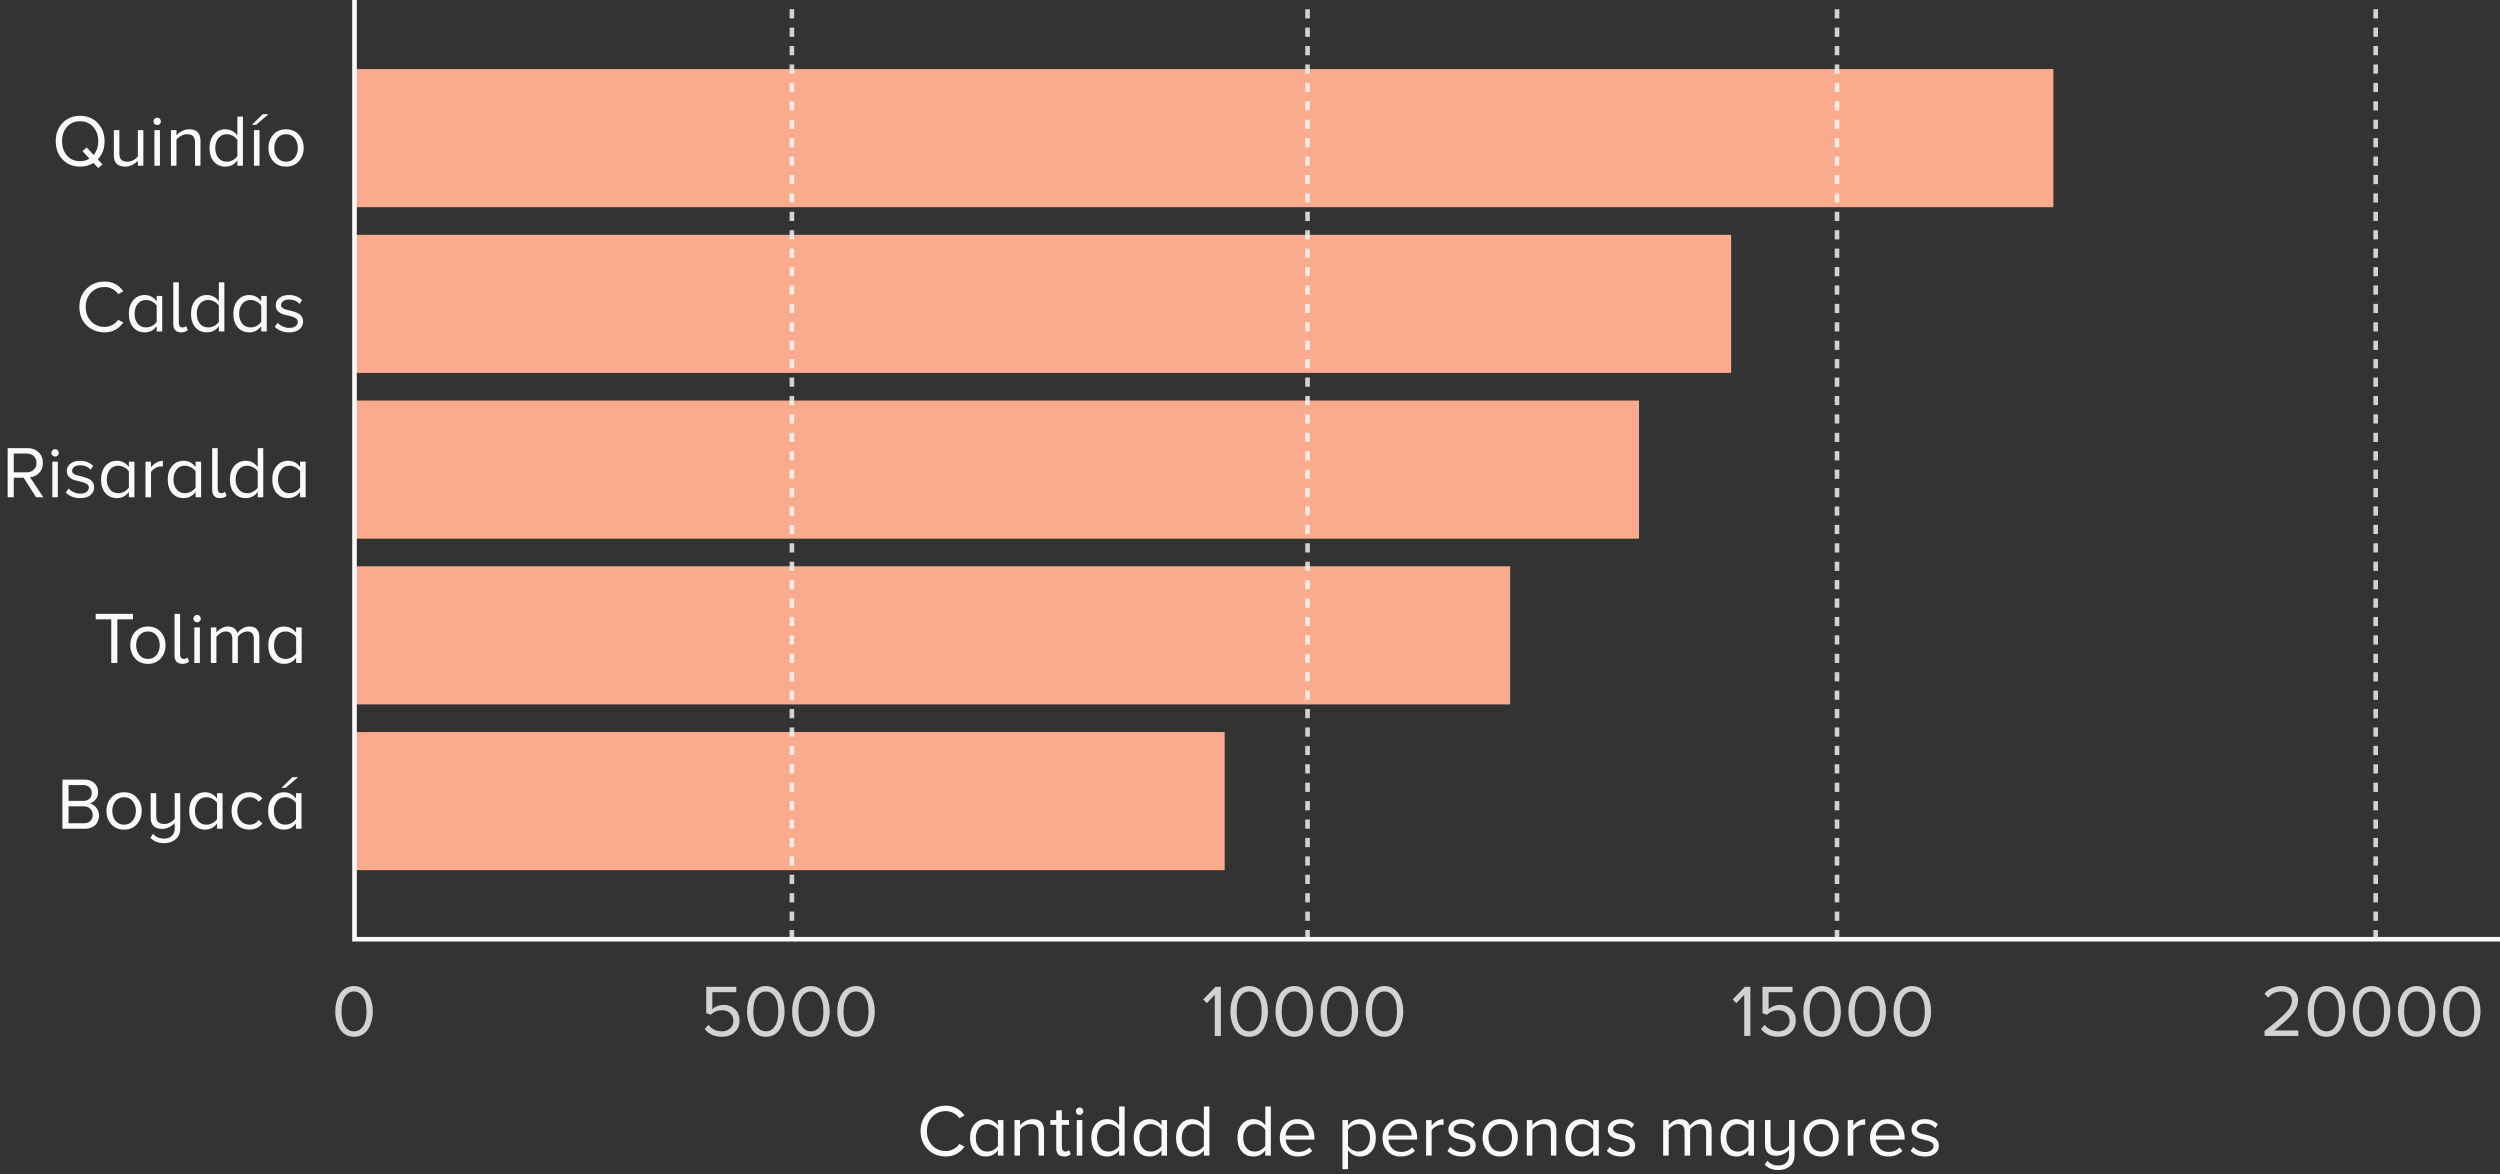 <svg width="543" height="255" viewBox="0 0 543 255" fill="none" xmlns="http://www.w3.org/2000/svg">
<rect x="0" y="0" width="543" height="255" fill="#333333" stroke="none"/>
<path d="M205.437 251.192C203.879 251.192 202.573 250.68 201.517 249.656C200.471 248.621 199.949 247.293 199.949 245.672C199.949 244.051 200.471 242.728 201.517 241.704C202.573 240.669 203.879 240.152 205.437 240.152C207.154 240.152 208.503 240.856 209.485 242.264L208.381 242.888C208.071 242.419 207.65 242.045 207.117 241.768C206.594 241.48 206.034 241.336 205.437 241.336C204.253 241.336 203.271 241.741 202.493 242.552C201.714 243.363 201.325 244.403 201.325 245.672C201.325 246.931 201.714 247.971 202.493 248.792C203.282 249.603 204.263 250.008 205.437 250.008C206.034 250.008 206.594 249.864 207.117 249.576C207.65 249.288 208.071 248.915 208.381 248.456L209.501 249.064C208.466 250.483 207.111 251.192 205.437 251.192ZM217.945 251H216.745V249.848C216.084 250.744 215.215 251.192 214.137 251.192C213.113 251.192 212.281 250.829 211.641 250.104C211.012 249.368 210.697 248.381 210.697 247.144C210.697 245.917 211.017 244.936 211.657 244.2C212.297 243.453 213.124 243.08 214.137 243.08C215.204 243.08 216.073 243.533 216.745 244.44V243.272H217.945V251ZM214.441 250.12C214.9 250.12 215.343 250.003 215.769 249.768C216.207 249.523 216.532 249.229 216.745 248.888V245.4C216.532 245.048 216.207 244.755 215.769 244.52C215.343 244.275 214.9 244.152 214.441 244.152C213.673 244.152 213.065 244.435 212.617 245C212.169 245.555 211.945 246.269 211.945 247.144C211.945 248.019 212.169 248.733 212.617 249.288C213.065 249.843 213.673 250.12 214.441 250.12ZM226.764 251H225.58V245.944C225.58 245.293 225.431 244.835 225.132 244.568C224.834 244.291 224.402 244.152 223.836 244.152C223.388 244.152 222.956 244.269 222.54 244.504C222.124 244.739 221.794 245.021 221.548 245.352V251H220.348V243.272H221.548V244.392C221.847 244.029 222.247 243.72 222.748 243.464C223.25 243.208 223.772 243.08 224.316 243.08C225.948 243.08 226.764 243.912 226.764 245.576V251ZM231.145 251.192C229.993 251.192 229.417 250.589 229.417 249.384V244.328H228.137V243.272H229.417V241.16H230.633V243.272H232.201V244.328H230.633V249.128C230.633 249.427 230.697 249.667 230.825 249.848C230.963 250.029 231.155 250.12 231.401 250.12C231.742 250.12 232.014 250.008 232.217 249.784L232.569 250.696C232.217 251.027 231.742 251.192 231.145 251.192ZM235.048 241.944C234.898 242.093 234.712 242.168 234.488 242.168C234.264 242.168 234.072 242.093 233.912 241.944C233.752 241.784 233.672 241.592 233.672 241.368C233.672 241.144 233.752 240.952 233.912 240.792C234.072 240.632 234.264 240.552 234.488 240.552C234.712 240.552 234.898 240.632 235.048 240.792C235.208 240.952 235.288 241.144 235.288 241.368C235.288 241.592 235.208 241.784 235.048 241.944ZM235.08 251H233.88V243.272H235.08V251ZM244.273 251H243.073V249.848C242.412 250.744 241.543 251.192 240.465 251.192C239.441 251.192 238.609 250.829 237.969 250.104C237.34 249.368 237.025 248.381 237.025 247.144C237.025 245.917 237.345 244.936 237.985 244.2C238.625 243.453 239.452 243.08 240.465 243.08C241.532 243.08 242.401 243.533 243.073 244.44V240.328H244.273V251ZM240.769 250.12C241.228 250.12 241.671 250.003 242.097 249.768C242.535 249.523 242.86 249.229 243.073 248.888V245.4C242.86 245.048 242.535 244.755 242.097 244.52C241.671 244.275 241.228 244.152 240.769 244.152C240.001 244.152 239.393 244.435 238.945 245C238.497 245.555 238.273 246.269 238.273 247.144C238.273 248.019 238.497 248.733 238.945 249.288C239.393 249.843 240.001 250.12 240.769 250.12ZM253.477 251H252.277V249.848C251.615 250.744 250.746 251.192 249.669 251.192C248.645 251.192 247.813 250.829 247.173 250.104C246.543 249.368 246.229 248.381 246.229 247.144C246.229 245.917 246.549 244.936 247.189 244.2C247.829 243.453 248.655 243.08 249.669 243.08C250.735 243.08 251.605 243.533 252.277 244.44V243.272H253.477V251ZM249.973 250.12C250.431 250.12 250.874 250.003 251.301 249.768C251.738 249.523 252.063 249.229 252.277 248.888V245.4C252.063 245.048 251.738 244.755 251.301 244.52C250.874 244.275 250.431 244.152 249.973 244.152C249.205 244.152 248.597 244.435 248.149 245C247.701 245.555 247.477 246.269 247.477 247.144C247.477 248.019 247.701 248.733 248.149 249.288C248.597 249.843 249.205 250.12 249.973 250.12ZM262.68 251H261.48V249.848C260.818 250.744 259.949 251.192 258.872 251.192C257.848 251.192 257.016 250.829 256.376 250.104C255.746 249.368 255.432 248.381 255.432 247.144C255.432 245.917 255.752 244.936 256.392 244.2C257.032 243.453 257.858 243.08 258.872 243.08C259.938 243.08 260.808 243.533 261.48 244.44V240.328H262.68V251ZM259.176 250.12C259.634 250.12 260.077 250.003 260.504 249.768C260.941 249.523 261.266 249.229 261.48 248.888V245.4C261.266 245.048 260.941 244.755 260.504 244.52C260.077 244.275 259.634 244.152 259.176 244.152C258.408 244.152 257.8 244.435 257.352 245C256.904 245.555 256.68 246.269 256.68 247.144C256.68 248.019 256.904 248.733 257.352 249.288C257.8 249.843 258.408 250.12 259.176 250.12ZM276.023 251H274.823V249.848C274.162 250.744 273.293 251.192 272.215 251.192C271.191 251.192 270.359 250.829 269.719 250.104C269.09 249.368 268.775 248.381 268.775 247.144C268.775 245.917 269.095 244.936 269.735 244.2C270.375 243.453 271.202 243.08 272.215 243.08C273.282 243.08 274.151 243.533 274.823 244.44V240.328H276.023V251ZM272.519 250.12C272.978 250.12 273.421 250.003 273.847 249.768C274.285 249.523 274.61 249.229 274.823 248.888V245.4C274.61 245.048 274.285 244.755 273.847 244.52C273.421 244.275 272.978 244.152 272.519 244.152C271.751 244.152 271.143 244.435 270.695 245C270.247 245.555 270.023 246.269 270.023 247.144C270.023 248.019 270.247 248.733 270.695 249.288C271.143 249.843 271.751 250.12 272.519 250.12ZM281.931 251.192C280.768 251.192 279.819 250.819 279.083 250.072C278.347 249.315 277.979 248.333 277.979 247.128C277.979 245.997 278.341 245.043 279.067 244.264C279.792 243.475 280.699 243.08 281.787 243.08C282.928 243.08 283.829 243.475 284.491 244.264C285.163 245.043 285.499 246.029 285.499 247.224V247.528H279.259C279.312 248.285 279.584 248.92 280.075 249.432C280.576 249.944 281.227 250.2 282.027 250.2C282.987 250.2 283.787 249.869 284.427 249.208L285.003 249.992C284.181 250.792 283.157 251.192 281.931 251.192ZM284.315 246.632C284.304 245.981 284.08 245.395 283.643 244.872C283.205 244.339 282.581 244.072 281.771 244.072C281.003 244.072 280.395 244.333 279.947 244.856C279.509 245.379 279.275 245.971 279.243 246.632H284.315ZM295.391 251.192C294.335 251.192 293.465 250.739 292.783 249.832V253.944H291.583V243.272H292.783V244.424C293.071 244.019 293.444 243.693 293.903 243.448C294.361 243.203 294.857 243.08 295.391 243.08C296.415 243.08 297.241 243.448 297.871 244.184C298.511 244.909 298.831 245.891 298.831 247.128C298.831 248.365 298.511 249.352 297.871 250.088C297.241 250.824 296.415 251.192 295.391 251.192ZM295.087 250.12C295.844 250.12 296.447 249.843 296.895 249.288C297.343 248.723 297.567 248.003 297.567 247.128C297.567 246.253 297.343 245.539 296.895 244.984C296.447 244.429 295.844 244.152 295.087 244.152C294.628 244.152 294.18 244.275 293.743 244.52C293.316 244.755 292.996 245.043 292.783 245.384V248.872C292.996 249.224 293.316 249.523 293.743 249.768C294.18 250.003 294.628 250.12 295.087 250.12ZM304.243 251.192C303.08 251.192 302.131 250.819 301.395 250.072C300.659 249.315 300.291 248.333 300.291 247.128C300.291 245.997 300.654 245.043 301.379 244.264C302.104 243.475 303.011 243.08 304.099 243.08C305.24 243.08 306.142 243.475 306.803 244.264C307.475 245.043 307.811 246.029 307.811 247.224V247.528H301.571C301.624 248.285 301.896 248.92 302.387 249.432C302.888 249.944 303.539 250.2 304.339 250.2C305.299 250.2 306.099 249.869 306.739 249.208L307.315 249.992C306.494 250.792 305.47 251.192 304.243 251.192ZM306.627 246.632C306.616 245.981 306.392 245.395 305.955 244.872C305.518 244.339 304.894 244.072 304.083 244.072C303.315 244.072 302.707 244.333 302.259 244.856C301.822 245.379 301.587 245.971 301.555 246.632H306.627ZM310.955 251H309.755V243.272H310.955V244.504C311.691 243.565 312.549 243.096 313.531 243.096V244.328C313.339 244.307 313.184 244.296 313.067 244.296C312.693 244.296 312.293 244.424 311.867 244.68C311.44 244.925 311.136 245.208 310.955 245.528V251ZM317.5 251.192C316.199 251.192 315.159 250.787 314.38 249.976L314.988 249.112C315.255 249.421 315.617 249.683 316.076 249.896C316.545 250.109 317.031 250.216 317.532 250.216C318.108 250.216 318.556 250.093 318.876 249.848C319.207 249.603 319.372 249.283 319.372 248.888C319.372 248.547 319.207 248.28 318.876 248.088C318.545 247.885 318.145 247.736 317.676 247.64C317.207 247.533 316.737 247.416 316.268 247.288C315.809 247.149 315.415 246.92 315.084 246.6C314.753 246.269 314.588 245.837 314.588 245.304C314.588 244.675 314.844 244.147 315.356 243.72C315.868 243.293 316.567 243.08 317.452 243.08C318.636 243.08 319.591 243.453 320.316 244.2L319.756 245.032C319.212 244.381 318.444 244.056 317.452 244.056C316.929 244.056 316.513 244.173 316.204 244.408C315.895 244.632 315.74 244.92 315.74 245.272C315.74 245.528 315.857 245.741 316.092 245.912C316.327 246.083 316.62 246.205 316.972 246.28C317.335 246.355 317.719 246.451 318.124 246.568C318.54 246.685 318.924 246.819 319.276 246.968C319.639 247.107 319.937 247.341 320.172 247.672C320.407 247.992 320.524 248.387 320.524 248.856C320.524 249.539 320.257 250.099 319.724 250.536C319.201 250.973 318.46 251.192 317.5 251.192ZM328.617 250.024C327.924 250.803 327.001 251.192 325.849 251.192C324.697 251.192 323.769 250.803 323.065 250.024C322.372 249.245 322.025 248.28 322.025 247.128C322.025 245.976 322.372 245.016 323.065 244.248C323.769 243.469 324.697 243.08 325.849 243.08C327.001 243.08 327.924 243.469 328.617 244.248C329.321 245.016 329.673 245.976 329.673 247.128C329.673 248.28 329.321 249.245 328.617 250.024ZM323.977 249.256C324.436 249.832 325.06 250.12 325.849 250.12C326.639 250.12 327.263 249.832 327.721 249.256C328.18 248.669 328.409 247.96 328.409 247.128C328.409 246.296 328.18 245.592 327.721 245.016C327.263 244.44 326.639 244.152 325.849 244.152C325.06 244.152 324.436 244.44 323.977 245.016C323.519 245.592 323.289 246.296 323.289 247.128C323.289 247.96 323.519 248.669 323.977 249.256ZM338.046 251H336.862V245.944C336.862 245.293 336.712 244.835 336.414 244.568C336.115 244.291 335.683 244.152 335.118 244.152C334.67 244.152 334.238 244.269 333.822 244.504C333.406 244.739 333.075 245.021 332.83 245.352V251H331.63V243.272H332.83V244.392C333.128 244.029 333.528 243.72 334.03 243.464C334.531 243.208 335.054 243.08 335.598 243.08C337.23 243.08 338.046 243.912 338.046 245.576V251ZM347.258 251H346.058V249.848C345.396 250.744 344.527 251.192 343.45 251.192C342.426 251.192 341.594 250.829 340.954 250.104C340.324 249.368 340.01 248.381 340.01 247.144C340.01 245.917 340.33 244.936 340.97 244.2C341.61 243.453 342.436 243.08 343.45 243.08C344.516 243.08 345.386 243.533 346.058 244.44V243.272H347.258V251ZM343.754 250.12C344.212 250.12 344.655 250.003 345.082 249.768C345.519 249.523 345.844 249.229 346.058 248.888V245.4C345.844 245.048 345.519 244.755 345.082 244.52C344.655 244.275 344.212 244.152 343.754 244.152C342.986 244.152 342.378 244.435 341.93 245C341.482 245.555 341.258 246.269 341.258 247.144C341.258 248.019 341.482 248.733 341.93 249.288C342.378 249.843 342.986 250.12 343.754 250.12ZM352.125 251.192C350.824 251.192 349.784 250.787 349.005 249.976L349.613 249.112C349.88 249.421 350.242 249.683 350.701 249.896C351.17 250.109 351.656 250.216 352.157 250.216C352.733 250.216 353.181 250.093 353.501 249.848C353.832 249.603 353.997 249.283 353.997 248.888C353.997 248.547 353.832 248.28 353.501 248.088C353.17 247.885 352.77 247.736 352.301 247.64C351.832 247.533 351.362 247.416 350.893 247.288C350.434 247.149 350.04 246.92 349.709 246.6C349.378 246.269 349.213 245.837 349.213 245.304C349.213 244.675 349.469 244.147 349.981 243.72C350.493 243.293 351.192 243.08 352.077 243.08C353.261 243.08 354.216 243.453 354.941 244.2L354.381 245.032C353.837 244.381 353.069 244.056 352.077 244.056C351.554 244.056 351.138 244.173 350.829 244.408C350.52 244.632 350.365 244.92 350.365 245.272C350.365 245.528 350.482 245.741 350.717 245.912C350.952 246.083 351.245 246.205 351.597 246.28C351.96 246.355 352.344 246.451 352.749 246.568C353.165 246.685 353.549 246.819 353.901 246.968C354.264 247.107 354.562 247.341 354.797 247.672C355.032 247.992 355.149 248.387 355.149 248.856C355.149 249.539 354.882 250.099 354.349 250.536C353.826 250.973 353.085 251.192 352.125 251.192ZM371.767 251H370.567V245.752C370.567 244.685 370.092 244.152 369.143 244.152C368.759 244.152 368.375 244.269 367.991 244.504C367.607 244.728 367.308 245.005 367.095 245.336V251H365.895V245.752C365.895 244.685 365.42 244.152 364.471 244.152C364.098 244.152 363.719 244.269 363.335 244.504C362.962 244.739 362.663 245.021 362.439 245.352V251H361.239V243.272H362.439V244.392C362.642 244.083 362.978 243.789 363.447 243.512C363.927 243.224 364.428 243.08 364.951 243.08C365.506 243.08 365.959 243.213 366.311 243.48C366.663 243.747 366.898 244.093 367.015 244.52C367.25 244.136 367.607 243.8 368.087 243.512C368.567 243.224 369.074 243.08 369.607 243.08C371.047 243.08 371.767 243.859 371.767 245.416V251ZM380.961 251H379.761V249.848C379.1 250.744 378.23 251.192 377.153 251.192C376.129 251.192 375.297 250.829 374.657 250.104C374.028 249.368 373.713 248.381 373.713 247.144C373.713 245.917 374.033 244.936 374.673 244.2C375.313 243.453 376.14 243.08 377.153 243.08C378.22 243.08 379.089 243.533 379.761 244.44V243.272H380.961V251ZM377.457 250.12C377.916 250.12 378.358 250.003 378.785 249.768C379.222 249.523 379.548 249.229 379.761 248.888V245.4C379.548 245.048 379.222 244.755 378.785 244.52C378.358 244.275 377.916 244.152 377.457 244.152C376.689 244.152 376.081 244.435 375.633 245C375.185 245.555 374.961 246.269 374.961 247.144C374.961 248.019 375.185 248.733 375.633 249.288C376.081 249.843 376.689 250.12 377.457 250.12ZM386.244 254.136C385.049 254.136 384.063 253.747 383.284 252.968L383.892 252.104C384.447 252.797 385.231 253.144 386.244 253.144C386.969 253.144 387.54 252.947 387.956 252.552C388.372 252.157 388.58 251.608 388.58 250.904V249.752C388.26 250.115 387.855 250.419 387.364 250.664C386.884 250.909 386.372 251.032 385.828 251.032C384.185 251.032 383.364 250.211 383.364 248.568V243.272H384.564V248.2C384.564 248.851 384.713 249.309 385.012 249.576C385.311 249.843 385.743 249.976 386.308 249.976C386.745 249.976 387.172 249.864 387.588 249.64C388.015 249.405 388.345 249.128 388.58 248.808V243.272H389.78V250.904C389.78 251.949 389.444 252.749 388.772 253.304C388.1 253.859 387.257 254.136 386.244 254.136ZM398.321 250.024C397.627 250.803 396.705 251.192 395.553 251.192C394.401 251.192 393.473 250.803 392.769 250.024C392.075 249.245 391.729 248.28 391.729 247.128C391.729 245.976 392.075 245.016 392.769 244.248C393.473 243.469 394.401 243.08 395.553 243.08C396.705 243.08 397.627 243.469 398.321 244.248C399.025 245.016 399.377 245.976 399.377 247.128C399.377 248.28 399.025 249.245 398.321 250.024ZM393.681 249.256C394.139 249.832 394.763 250.12 395.553 250.12C396.342 250.12 396.966 249.832 397.425 249.256C397.883 248.669 398.113 247.96 398.113 247.128C398.113 246.296 397.883 245.592 397.425 245.016C396.966 244.44 396.342 244.152 395.553 244.152C394.763 244.152 394.139 244.44 393.681 245.016C393.222 245.592 392.993 246.296 392.993 247.128C392.993 247.96 393.222 248.669 393.681 249.256ZM402.533 251H401.333V243.272H402.533V244.504C403.269 243.565 404.127 243.096 405.109 243.096V244.328C404.917 244.307 404.762 244.296 404.645 244.296C404.271 244.296 403.871 244.424 403.445 244.68C403.018 244.925 402.714 245.208 402.533 245.528V251ZM410.118 251.192C408.955 251.192 408.006 250.819 407.27 250.072C406.534 249.315 406.166 248.333 406.166 247.128C406.166 245.997 406.529 245.043 407.254 244.264C407.979 243.475 408.886 243.08 409.974 243.08C411.115 243.08 412.017 243.475 412.678 244.264C413.35 245.043 413.686 246.029 413.686 247.224V247.528H407.446C407.499 248.285 407.771 248.92 408.262 249.432C408.763 249.944 409.414 250.2 410.214 250.2C411.174 250.2 411.974 249.869 412.614 249.208L413.19 249.992C412.369 250.792 411.345 251.192 410.118 251.192ZM412.502 246.632C412.491 245.981 412.267 245.395 411.83 244.872C411.393 244.339 410.769 244.072 409.958 244.072C409.19 244.072 408.582 244.333 408.134 244.856C407.697 245.379 407.462 245.971 407.43 246.632H412.502ZM418.094 251.192C416.792 251.192 415.752 250.787 414.974 249.976L415.582 249.112C415.848 249.421 416.211 249.683 416.67 249.896C417.139 250.109 417.624 250.216 418.126 250.216C418.702 250.216 419.15 250.093 419.47 249.848C419.8 249.603 419.966 249.283 419.966 248.888C419.966 248.547 419.8 248.28 419.47 248.088C419.139 247.885 418.739 247.736 418.27 247.64C417.8 247.533 417.331 247.416 416.862 247.288C416.403 247.149 416.008 246.92 415.678 246.6C415.347 246.269 415.182 245.837 415.182 245.304C415.182 244.675 415.438 244.147 415.95 243.72C416.462 243.293 417.16 243.08 418.046 243.08C419.23 243.08 420.184 243.453 420.91 244.2L420.35 245.032C419.806 244.381 419.038 244.056 418.046 244.056C417.523 244.056 417.107 244.173 416.798 244.408C416.488 244.632 416.334 244.92 416.334 245.272C416.334 245.528 416.451 245.741 416.686 245.912C416.92 246.083 417.214 246.205 417.566 246.28C417.928 246.355 418.312 246.451 418.718 246.568C419.134 246.685 419.518 246.819 419.87 246.968C420.232 247.107 420.531 247.341 420.766 247.672C421 247.992 421.118 248.387 421.118 248.856C421.118 249.539 420.851 250.099 420.318 250.536C419.795 250.973 419.054 251.192 418.094 251.192Z" fill="#FAFAFA"/>
<rect x="77" y="87" width="279" height="30" fill="#FAAA8D"/>
<rect x="77" y="15" width="369" height="30" fill="#FAAA8D"/>
<rect x="77" y="123" width="251" height="30" fill="#FAAA8D"/>
<rect x="77" y="51" width="299" height="30" fill="#FAAA8D"/>
<rect x="77" y="159" width="189" height="30" fill="#FAAA8D"/>
<path d="M18.424 180H13.56V169.328H18.312C19.23 169.328 19.955 169.579 20.488 170.08C21.032 170.581 21.305 171.237 21.305 172.048C21.305 172.688 21.123 173.232 20.761 173.68C20.398 174.117 19.955 174.389 19.433 174.496C19.998 174.581 20.483 174.88 20.889 175.392C21.305 175.904 21.512 176.48 21.512 177.12C21.512 177.984 21.235 178.683 20.68 179.216C20.137 179.739 19.384 180 18.424 180ZM18.088 173.952C18.675 173.952 19.128 173.792 19.448 173.472C19.768 173.152 19.928 172.741 19.928 172.24C19.928 171.739 19.763 171.328 19.433 171.008C19.113 170.677 18.665 170.512 18.088 170.512H14.889V173.952H18.088ZM18.169 178.816C18.787 178.816 19.267 178.651 19.608 178.32C19.96 177.989 20.137 177.541 20.137 176.976C20.137 176.464 19.96 176.032 19.608 175.68C19.267 175.317 18.787 175.136 18.169 175.136H14.889V178.816H18.169ZM29.719 179.024C29.026 179.803 28.103 180.192 26.951 180.192C25.799 180.192 24.871 179.803 24.167 179.024C23.474 178.245 23.127 177.28 23.127 176.128C23.127 174.976 23.474 174.016 24.167 173.248C24.871 172.469 25.799 172.08 26.951 172.08C28.103 172.08 29.026 172.469 29.719 173.248C30.423 174.016 30.775 174.976 30.775 176.128C30.775 177.28 30.423 178.245 29.719 179.024ZM25.079 178.256C25.538 178.832 26.162 179.12 26.951 179.12C27.74 179.12 28.364 178.832 28.823 178.256C29.282 177.669 29.511 176.96 29.511 176.128C29.511 175.296 29.282 174.592 28.823 174.016C28.364 173.44 27.74 173.152 26.951 173.152C26.162 173.152 25.538 173.44 25.079 174.016C24.62 174.592 24.391 175.296 24.391 176.128C24.391 176.96 24.62 177.669 25.079 178.256ZM35.611 183.136C34.417 183.136 33.43 182.747 32.651 181.968L33.259 181.104C33.814 181.797 34.598 182.144 35.611 182.144C36.337 182.144 36.907 181.947 37.323 181.552C37.739 181.157 37.947 180.608 37.947 179.904V178.752C37.627 179.115 37.222 179.419 36.731 179.664C36.251 179.909 35.739 180.032 35.195 180.032C33.553 180.032 32.731 179.211 32.731 177.568V172.272H33.931V177.2C33.931 177.851 34.081 178.309 34.379 178.576C34.678 178.843 35.11 178.976 35.675 178.976C36.113 178.976 36.539 178.864 36.955 178.64C37.382 178.405 37.713 178.128 37.947 177.808V172.272H39.147V179.904C39.147 180.949 38.811 181.749 38.139 182.304C37.467 182.859 36.625 183.136 35.611 183.136ZM48.344 180H47.144V178.848C46.482 179.744 45.613 180.192 44.536 180.192C43.512 180.192 42.68 179.829 42.04 179.104C41.41 178.368 41.096 177.381 41.096 176.144C41.096 174.917 41.416 173.936 42.056 173.2C42.696 172.453 43.522 172.08 44.536 172.08C45.602 172.08 46.472 172.533 47.144 173.44V172.272H48.344V180ZM44.84 179.12C45.298 179.12 45.741 179.003 46.168 178.768C46.605 178.523 46.93 178.229 47.144 177.888V174.4C46.93 174.048 46.605 173.755 46.168 173.52C45.741 173.275 45.298 173.152 44.84 173.152C44.072 173.152 43.464 173.435 43.016 174C42.568 174.555 42.344 175.269 42.344 176.144C42.344 177.019 42.568 177.733 43.016 178.288C43.464 178.843 44.072 179.12 44.84 179.12ZM54.155 180.192C53.014 180.192 52.086 179.808 51.371 179.04C50.656 178.261 50.299 177.291 50.299 176.128C50.299 174.965 50.656 174 51.371 173.232C52.086 172.464 53.014 172.08 54.155 172.08C55.349 172.08 56.294 172.528 56.987 173.424L56.187 174.144C55.707 173.483 55.051 173.152 54.219 173.152C53.419 173.152 52.773 173.435 52.283 174C51.792 174.555 51.547 175.264 51.547 176.128C51.547 177.003 51.792 177.723 52.283 178.288C52.773 178.843 53.419 179.12 54.219 179.12C55.029 179.12 55.685 178.784 56.187 178.112L56.987 178.848C56.294 179.744 55.349 180.192 54.155 180.192ZM64.748 168.8L62.044 171.104H61.132L63.5 168.8H64.748ZM65.484 180H64.284V178.848C63.623 179.744 62.754 180.192 61.676 180.192C60.652 180.192 59.82 179.829 59.18 179.104C58.551 178.368 58.236 177.381 58.236 176.144C58.236 174.917 58.556 173.936 59.196 173.2C59.836 172.453 60.663 172.08 61.676 172.08C62.743 172.08 63.612 172.533 64.284 173.44V172.272H65.484V180ZM61.98 179.12C62.439 179.12 62.882 179.003 63.308 178.768C63.746 178.523 64.071 178.229 64.284 177.888V174.4C64.071 174.048 63.746 173.755 63.308 173.52C62.882 173.275 62.439 173.152 61.98 173.152C61.212 173.152 60.604 173.435 60.156 174C59.708 174.555 59.484 175.269 59.484 176.144C59.484 177.019 59.708 177.733 60.156 178.288C60.604 178.843 61.212 179.12 61.98 179.12Z" fill="#FAFAFA"/>
<path d="M25.489 144H24.161V134.512H20.785V133.328H28.881V134.512H25.489V144ZM34.899 143.024C34.205 143.803 33.283 144.192 32.131 144.192C30.979 144.192 30.051 143.803 29.347 143.024C28.653 142.245 28.307 141.28 28.307 140.128C28.307 138.976 28.653 138.016 29.347 137.248C30.051 136.469 30.979 136.08 32.131 136.08C33.283 136.08 34.205 136.469 34.899 137.248C35.603 138.016 35.955 138.976 35.955 140.128C35.955 141.28 35.603 142.245 34.899 143.024ZM30.259 142.256C30.717 142.832 31.341 143.12 32.131 143.12C32.92 143.12 33.544 142.832 34.003 142.256C34.461 141.669 34.691 140.96 34.691 140.128C34.691 139.296 34.461 138.592 34.003 138.016C33.544 137.44 32.92 137.152 32.131 137.152C31.341 137.152 30.717 137.44 30.259 138.016C29.8 138.592 29.571 139.296 29.571 140.128C29.571 140.96 29.8 141.669 30.259 142.256ZM39.623 144.192C39.058 144.192 38.631 144.037 38.343 143.728C38.055 143.419 37.911 142.971 37.911 142.384V133.328H39.111V142.128C39.111 142.427 39.175 142.667 39.303 142.848C39.442 143.029 39.639 143.12 39.895 143.12C40.247 143.12 40.514 143.008 40.695 142.784L41.063 143.696C40.7 144.027 40.22 144.192 39.623 144.192ZM43.376 134.944C43.227 135.093 43.04 135.168 42.816 135.168C42.592 135.168 42.4 135.093 42.24 134.944C42.08 134.784 42 134.592 42 134.368C42 134.144 42.08 133.952 42.24 133.792C42.4 133.632 42.592 133.552 42.816 133.552C43.04 133.552 43.227 133.632 43.376 133.792C43.536 133.952 43.616 134.144 43.616 134.368C43.616 134.592 43.536 134.784 43.376 134.944ZM43.408 144H42.208V136.272H43.408V144ZM56.33 144H55.13V138.752C55.13 137.685 54.655 137.152 53.706 137.152C53.322 137.152 52.938 137.269 52.554 137.504C52.17 137.728 51.871 138.005 51.658 138.336V144H50.458V138.752C50.458 137.685 49.983 137.152 49.034 137.152C48.66 137.152 48.282 137.269 47.898 137.504C47.524 137.739 47.226 138.021 47.002 138.352V144H45.802V136.272H47.002V137.392C47.204 137.083 47.54 136.789 48.01 136.512C48.49 136.224 48.991 136.08 49.514 136.08C50.068 136.08 50.522 136.213 50.874 136.48C51.226 136.747 51.46 137.093 51.578 137.52C51.812 137.136 52.17 136.8 52.65 136.512C53.13 136.224 53.636 136.08 54.17 136.08C55.61 136.08 56.33 136.859 56.33 138.416V144ZM65.523 144H64.323V142.848C63.662 143.744 62.793 144.192 61.715 144.192C60.691 144.192 59.859 143.829 59.219 143.104C58.59 142.368 58.275 141.381 58.275 140.144C58.275 138.917 58.595 137.936 59.235 137.2C59.875 136.453 60.702 136.08 61.715 136.08C62.782 136.08 63.651 136.533 64.323 137.44V136.272H65.523V144ZM62.019 143.12C62.478 143.12 62.921 143.003 63.347 142.768C63.785 142.523 64.11 142.229 64.323 141.888V138.4C64.11 138.048 63.785 137.755 63.347 137.52C62.921 137.275 62.478 137.152 62.019 137.152C61.251 137.152 60.643 137.435 60.195 138C59.747 138.555 59.523 139.269 59.523 140.144C59.523 141.019 59.747 141.733 60.195 142.288C60.643 142.843 61.251 143.12 62.019 143.12Z" fill="#FAFAFA"/>
<path d="M9.406 108H7.838L5.134 103.76H2.99V108H1.662V97.328H5.95C6.942 97.328 7.747 97.621 8.366 98.208C8.995 98.795 9.31 99.573 9.31 100.544C9.31 101.461 9.038 102.192 8.494 102.736C7.961 103.28 7.305 103.584 6.526 103.648L9.406 108ZM5.79 102.592C6.419 102.592 6.931 102.4 7.326 102.016C7.731 101.632 7.934 101.141 7.934 100.544C7.934 99.936 7.731 99.445 7.326 99.072C6.931 98.699 6.419 98.512 5.79 98.512H2.99V102.592H5.79ZM12.532 98.944C12.383 99.093 12.196 99.168 11.972 99.168C11.748 99.168 11.556 99.093 11.396 98.944C11.236 98.784 11.156 98.592 11.156 98.368C11.156 98.144 11.236 97.952 11.396 97.792C11.556 97.632 11.748 97.552 11.972 97.552C12.196 97.552 12.383 97.632 12.532 97.792C12.692 97.952 12.772 98.144 12.772 98.368C12.772 98.592 12.692 98.784 12.532 98.944ZM12.564 108H11.364V100.272H12.564V108ZM17.422 108.192C16.12 108.192 15.081 107.787 14.302 106.976L14.91 106.112C15.177 106.421 15.539 106.683 15.998 106.896C16.467 107.109 16.953 107.216 17.454 107.216C18.03 107.216 18.478 107.093 18.798 106.848C19.128 106.603 19.294 106.283 19.294 105.888C19.294 105.547 19.128 105.28 18.798 105.088C18.467 104.885 18.067 104.736 17.598 104.64C17.128 104.533 16.659 104.416 16.19 104.288C15.731 104.149 15.336 103.92 15.006 103.6C14.675 103.269 14.51 102.837 14.51 102.304C14.51 101.675 14.766 101.147 15.278 100.72C15.79 100.293 16.488 100.08 17.374 100.08C18.558 100.08 19.512 100.453 20.238 101.2L19.678 102.032C19.134 101.381 18.366 101.056 17.374 101.056C16.851 101.056 16.435 101.173 16.126 101.408C15.816 101.632 15.662 101.92 15.662 102.272C15.662 102.528 15.779 102.741 16.014 102.912C16.248 103.083 16.542 103.205 16.894 103.28C17.256 103.355 17.64 103.451 18.046 103.568C18.462 103.685 18.846 103.819 19.198 103.968C19.561 104.107 19.859 104.341 20.094 104.672C20.328 104.992 20.446 105.387 20.446 105.856C20.446 106.539 20.179 107.099 19.646 107.536C19.123 107.973 18.382 108.192 17.422 108.192ZM29.195 108H27.995V106.848C27.334 107.744 26.465 108.192 25.387 108.192C24.363 108.192 23.531 107.829 22.891 107.104C22.262 106.368 21.947 105.381 21.947 104.144C21.947 102.917 22.267 101.936 22.907 101.2C23.547 100.453 24.374 100.08 25.387 100.08C26.454 100.08 27.323 100.533 27.995 101.44V100.272H29.195V108ZM25.691 107.12C26.15 107.12 26.593 107.003 27.019 106.768C27.457 106.523 27.782 106.229 27.995 105.888V102.4C27.782 102.048 27.457 101.755 27.019 101.52C26.593 101.275 26.15 101.152 25.691 101.152C24.923 101.152 24.315 101.435 23.867 102C23.419 102.555 23.195 103.269 23.195 104.144C23.195 105.019 23.419 105.733 23.867 106.288C24.315 106.843 24.923 107.12 25.691 107.12ZM32.798 108H31.598V100.272H32.798V101.504C33.534 100.565 34.393 100.096 35.374 100.096V101.328C35.182 101.307 35.028 101.296 34.91 101.296C34.537 101.296 34.137 101.424 33.71 101.68C33.284 101.925 32.98 102.208 32.798 102.528V108ZM43.68 108H42.48V106.848C41.818 107.744 40.949 108.192 39.872 108.192C38.848 108.192 38.016 107.829 37.376 107.104C36.746 106.368 36.432 105.381 36.432 104.144C36.432 102.917 36.752 101.936 37.392 101.2C38.032 100.453 38.858 100.08 39.872 100.08C40.938 100.08 41.808 100.533 42.48 101.44V100.272H43.68V108ZM40.176 107.12C40.634 107.12 41.077 107.003 41.504 106.768C41.941 106.523 42.266 106.229 42.48 105.888V102.4C42.266 102.048 41.941 101.755 41.504 101.52C41.077 101.275 40.634 101.152 40.176 101.152C39.408 101.152 38.8 101.435 38.352 102C37.904 102.555 37.68 103.269 37.68 104.144C37.68 105.019 37.904 105.733 38.352 106.288C38.8 106.843 39.408 107.12 40.176 107.12ZM47.795 108.192C47.23 108.192 46.803 108.037 46.515 107.728C46.227 107.419 46.083 106.971 46.083 106.384V97.328H47.283V106.128C47.283 106.427 47.347 106.667 47.475 106.848C47.614 107.029 47.811 107.12 48.067 107.12C48.419 107.12 48.685 107.008 48.867 106.784L49.235 107.696C48.872 108.027 48.392 108.192 47.795 108.192ZM57.18 108H55.98V106.848C55.318 107.744 54.449 108.192 53.372 108.192C52.348 108.192 51.516 107.829 50.876 107.104C50.246 106.368 49.932 105.381 49.932 104.144C49.932 102.917 50.252 101.936 50.892 101.2C51.532 100.453 52.358 100.08 53.372 100.08C54.438 100.08 55.308 100.533 55.98 101.44V97.328H57.18V108ZM53.676 107.12C54.134 107.12 54.577 107.003 55.004 106.768C55.441 106.523 55.766 106.229 55.98 105.888V102.4C55.766 102.048 55.441 101.755 55.004 101.52C54.577 101.275 54.134 101.152 53.676 101.152C52.908 101.152 52.3 101.435 51.852 102C51.404 102.555 51.18 103.269 51.18 104.144C51.18 105.019 51.404 105.733 51.852 106.288C52.3 106.843 52.908 107.12 53.676 107.12ZM66.383 108H65.183V106.848C64.522 107.744 63.652 108.192 62.575 108.192C61.551 108.192 60.719 107.829 60.079 107.104C59.45 106.368 59.135 105.381 59.135 104.144C59.135 102.917 59.455 101.936 60.095 101.2C60.735 100.453 61.562 100.08 62.575 100.08C63.642 100.08 64.511 100.533 65.183 101.44V100.272H66.383V108ZM62.879 107.12C63.337 107.12 63.78 107.003 64.207 106.768C64.644 106.523 64.969 106.229 65.183 105.888V102.4C64.969 102.048 64.644 101.755 64.207 101.52C63.78 101.275 63.337 101.152 62.879 101.152C62.111 101.152 61.503 101.435 61.055 102C60.607 102.555 60.383 103.269 60.383 104.144C60.383 105.019 60.607 105.733 61.055 106.288C61.503 106.843 62.111 107.12 62.879 107.12Z" fill="#FAFAFA"/>
<path d="M22.726 72.192C21.169 72.192 19.862 71.68 18.806 70.656C17.761 69.621 17.238 68.293 17.238 66.672C17.238 65.051 17.761 63.728 18.806 62.704C19.862 61.669 21.169 61.152 22.726 61.152C24.443 61.152 25.793 61.856 26.774 63.264L25.67 63.888C25.36 63.419 24.939 63.045 24.406 62.768C23.883 62.48 23.323 62.336 22.726 62.336C21.542 62.336 20.561 62.741 19.782 63.552C19.003 64.363 18.614 65.403 18.614 66.672C18.614 67.931 19.003 68.971 19.782 69.792C20.571 70.603 21.552 71.008 22.726 71.008C23.323 71.008 23.883 70.864 24.406 70.576C24.939 70.288 25.36 69.915 25.67 69.456L26.79 70.064C25.755 71.483 24.401 72.192 22.726 72.192ZM35.234 72H34.034V70.848C33.373 71.744 32.504 72.192 31.426 72.192C30.402 72.192 29.57 71.829 28.93 71.104C28.301 70.368 27.986 69.381 27.986 68.144C27.986 66.917 28.306 65.936 28.946 65.2C29.586 64.453 30.413 64.08 31.426 64.08C32.493 64.08 33.362 64.533 34.034 65.44V64.272H35.234V72ZM31.73 71.12C32.189 71.12 32.632 71.003 33.058 70.768C33.496 70.523 33.821 70.229 34.034 69.888V66.4C33.821 66.048 33.496 65.755 33.058 65.52C32.632 65.275 32.189 65.152 31.73 65.152C30.962 65.152 30.354 65.435 29.906 66C29.458 66.555 29.234 67.269 29.234 68.144C29.234 69.019 29.458 69.733 29.906 70.288C30.354 70.843 30.962 71.12 31.73 71.12ZM39.349 72.192C38.784 72.192 38.358 72.037 38.069 71.728C37.782 71.419 37.638 70.971 37.638 70.384V61.328H38.837V70.128C38.837 70.427 38.901 70.667 39.029 70.848C39.168 71.029 39.365 71.12 39.621 71.12C39.974 71.12 40.24 71.008 40.422 70.784L40.789 71.696C40.427 72.027 39.947 72.192 39.349 72.192ZM48.734 72H47.534V70.848C46.873 71.744 46.004 72.192 44.926 72.192C43.902 72.192 43.07 71.829 42.43 71.104C41.801 70.368 41.486 69.381 41.486 68.144C41.486 66.917 41.806 65.936 42.446 65.2C43.086 64.453 43.913 64.08 44.926 64.08C45.993 64.08 46.862 64.533 47.534 65.44V61.328H48.734V72ZM45.23 71.12C45.689 71.12 46.132 71.003 46.558 70.768C46.996 70.523 47.321 70.229 47.534 69.888V66.4C47.321 66.048 46.996 65.755 46.558 65.52C46.132 65.275 45.689 65.152 45.23 65.152C44.462 65.152 43.854 65.435 43.406 66C42.958 66.555 42.734 67.269 42.734 68.144C42.734 69.019 42.958 69.733 43.406 70.288C43.854 70.843 44.462 71.12 45.23 71.12ZM57.938 72H56.737V70.848C56.076 71.744 55.207 72.192 54.13 72.192C53.105 72.192 52.273 71.829 51.633 71.104C51.004 70.368 50.69 69.381 50.69 68.144C50.69 66.917 51.01 65.936 51.65 65.2C52.289 64.453 53.116 64.08 54.13 64.08C55.196 64.08 56.066 64.533 56.737 65.44V64.272H57.938V72ZM54.434 71.12C54.892 71.12 55.335 71.003 55.761 70.768C56.199 70.523 56.524 70.229 56.737 69.888V66.4C56.524 66.048 56.199 65.755 55.761 65.52C55.335 65.275 54.892 65.152 54.434 65.152C53.666 65.152 53.057 65.435 52.609 66C52.161 66.555 51.938 67.269 51.938 68.144C51.938 69.019 52.161 69.733 52.609 70.288C53.057 70.843 53.666 71.12 54.434 71.12ZM62.805 72.192C61.503 72.192 60.463 71.787 59.685 70.976L60.293 70.112C60.559 70.421 60.922 70.683 61.381 70.896C61.85 71.109 62.335 71.216 62.837 71.216C63.413 71.216 63.861 71.093 64.181 70.848C64.511 70.603 64.677 70.283 64.677 69.888C64.677 69.547 64.511 69.28 64.181 69.088C63.85 68.885 63.45 68.736 62.981 68.64C62.511 68.533 62.042 68.416 61.573 68.288C61.114 68.149 60.719 67.92 60.389 67.6C60.058 67.269 59.893 66.837 59.893 66.304C59.893 65.675 60.149 65.147 60.661 64.72C61.173 64.293 61.871 64.08 62.757 64.08C63.941 64.08 64.895 64.453 65.621 65.2L65.061 66.032C64.517 65.381 63.749 65.056 62.757 65.056C62.234 65.056 61.818 65.173 61.509 65.408C61.199 65.632 61.045 65.92 61.045 66.272C61.045 66.528 61.162 66.741 61.397 66.912C61.631 67.083 61.925 67.205 62.277 67.28C62.639 67.355 63.023 67.451 63.429 67.568C63.845 67.685 64.229 67.819 64.581 67.968C64.943 68.107 65.242 68.341 65.477 68.672C65.711 68.992 65.829 69.387 65.829 69.856C65.829 70.539 65.562 71.099 65.029 71.536C64.506 71.973 63.765 72.192 62.805 72.192Z" fill="#FAFAFA"/>
<path d="M17.401 36.192C15.844 36.192 14.569 35.669 13.577 34.624C12.596 33.579 12.105 32.261 12.105 30.672C12.105 29.083 12.596 27.765 13.577 26.72C14.569 25.675 15.844 25.152 17.401 25.152C18.958 25.152 20.233 25.675 21.225 26.72C22.217 27.765 22.713 29.083 22.713 30.672C22.713 32.261 22.222 33.579 21.241 34.624L22.249 35.696L21.337 36.496L20.297 35.392C19.465 35.925 18.5 36.192 17.401 36.192ZM17.401 35.008C18.158 35.008 18.836 34.827 19.433 34.464L17.913 32.816L18.841 32.032L20.345 33.664C21.006 32.853 21.337 31.856 21.337 30.672C21.337 29.413 20.974 28.379 20.249 27.568C19.524 26.747 18.574 26.336 17.401 26.336C16.217 26.336 15.268 26.741 14.553 27.552C13.838 28.363 13.481 29.403 13.481 30.672C13.481 31.931 13.838 32.971 14.553 33.792C15.268 34.603 16.217 35.008 17.401 35.008ZM31.139 36H29.939V34.912C29.619 35.275 29.214 35.579 28.723 35.824C28.243 36.069 27.731 36.192 27.187 36.192C25.545 36.192 24.723 35.371 24.723 33.728V28.272H25.923V33.36C25.923 34 26.073 34.453 26.371 34.72C26.67 34.987 27.102 35.12 27.667 35.12C28.115 35.12 28.547 35.008 28.963 34.784C29.379 34.56 29.705 34.283 29.939 33.952V28.272H31.139V36ZM34.704 26.944C34.555 27.093 34.368 27.168 34.144 27.168C33.92 27.168 33.728 27.093 33.568 26.944C33.408 26.784 33.328 26.592 33.328 26.368C33.328 26.144 33.408 25.952 33.568 25.792C33.728 25.632 33.92 25.552 34.144 25.552C34.368 25.552 34.555 25.632 34.704 25.792C34.864 25.952 34.944 26.144 34.944 26.368C34.944 26.592 34.864 26.784 34.704 26.944ZM34.736 36H33.536V28.272H34.736V36ZM43.546 36H42.362V30.944C42.362 30.293 42.212 29.835 41.914 29.568C41.615 29.291 41.183 29.152 40.618 29.152C40.17 29.152 39.738 29.269 39.322 29.504C38.906 29.739 38.575 30.021 38.33 30.352V36H37.13V28.272H38.33V29.392C38.628 29.029 39.028 28.72 39.53 28.464C40.031 28.208 40.554 28.08 41.098 28.08C42.73 28.08 43.546 28.912 43.546 30.576V36ZM52.758 36H51.558V34.848C50.897 35.744 50.027 36.192 48.95 36.192C47.926 36.192 47.094 35.829 46.454 35.104C45.825 34.368 45.51 33.381 45.51 32.144C45.51 30.917 45.83 29.936 46.47 29.2C47.11 28.453 47.937 28.08 48.95 28.08C50.017 28.08 50.886 28.533 51.558 29.44V25.328H52.758V36ZM49.254 35.12C49.712 35.12 50.155 35.003 50.582 34.768C51.019 34.523 51.344 34.229 51.558 33.888V30.4C51.344 30.048 51.019 29.755 50.582 29.52C50.155 29.275 49.712 29.152 49.254 29.152C48.486 29.152 47.878 29.435 47.43 30C46.982 30.555 46.758 31.269 46.758 32.144C46.758 33.019 46.982 33.733 47.43 34.288C47.878 34.843 48.486 35.12 49.254 35.12ZM58.329 24.8L55.625 27.104H54.713L57.081 24.8H58.329ZM56.361 36H55.161V28.272H56.361V36ZM64.899 35.024C64.205 35.803 63.283 36.192 62.131 36.192C60.979 36.192 60.051 35.803 59.347 35.024C58.653 34.245 58.307 33.28 58.307 32.128C58.307 30.976 58.653 30.016 59.347 29.248C60.051 28.469 60.979 28.08 62.131 28.08C63.283 28.08 64.205 28.469 64.899 29.248C65.603 30.016 65.955 30.976 65.955 32.128C65.955 33.28 65.603 34.245 64.899 35.024ZM60.259 34.256C60.717 34.832 61.341 35.12 62.131 35.12C62.92 35.12 63.544 34.832 64.003 34.256C64.461 33.669 64.691 32.96 64.691 32.128C64.691 31.296 64.461 30.592 64.003 30.016C63.544 29.44 62.92 29.152 62.131 29.152C61.341 29.152 60.717 29.44 60.259 30.016C59.8 30.592 59.571 31.296 59.571 32.128C59.571 32.96 59.8 33.669 60.259 34.256Z" fill="#FAFAFA"/>
<path opacity="0.8" d="M499.192 225H491.864V223.928C494.051 222.221 495.587 220.904 496.472 219.976C497.357 219.048 497.8 218.157 497.8 217.304C497.8 216.664 497.576 216.179 497.128 215.848C496.691 215.517 496.168 215.352 495.56 215.352C494.333 215.352 493.368 215.8 492.664 216.696L491.848 215.848C492.253 215.315 492.781 214.904 493.432 214.616C494.093 214.317 494.803 214.168 495.56 214.168C496.531 214.168 497.368 214.44 498.072 214.984C498.787 215.528 499.144 216.301 499.144 217.304C499.144 218.296 498.717 219.288 497.864 220.28C497.011 221.261 495.709 222.44 493.96 223.816H499.192V225ZM505.302 225.192C504.598 225.192 503.974 225.032 503.43 224.712C502.897 224.381 502.47 223.944 502.15 223.4C501.841 222.856 501.606 222.269 501.446 221.64C501.297 221.011 501.222 220.355 501.222 219.672C501.222 218.989 501.297 218.333 501.446 217.704C501.606 217.075 501.841 216.493 502.15 215.96C502.47 215.416 502.897 214.984 503.43 214.664C503.974 214.333 504.598 214.168 505.302 214.168C505.996 214.168 506.614 214.333 507.158 214.664C507.702 214.984 508.129 215.416 508.438 215.96C508.758 216.493 508.993 217.075 509.142 217.704C509.302 218.333 509.382 218.989 509.382 219.672C509.382 220.355 509.302 221.011 509.142 221.64C508.993 222.269 508.758 222.856 508.438 223.4C508.129 223.944 507.702 224.381 507.158 224.712C506.614 225.032 505.996 225.192 505.302 225.192ZM503.702 223.352C504.129 223.789 504.662 224.008 505.302 224.008C505.942 224.008 506.476 223.789 506.902 223.352C507.329 222.904 507.622 222.371 507.782 221.752C507.942 221.133 508.022 220.44 508.022 219.672C508.022 218.904 507.942 218.211 507.782 217.592C507.622 216.973 507.329 216.445 506.902 216.008C506.476 215.571 505.942 215.352 505.302 215.352C504.662 215.352 504.129 215.571 503.702 216.008C503.276 216.445 502.982 216.973 502.822 217.592C502.662 218.211 502.582 218.904 502.582 219.672C502.582 220.44 502.662 221.133 502.822 221.752C502.982 222.371 503.276 222.904 503.702 223.352ZM515.099 225.192C514.395 225.192 513.771 225.032 513.227 224.712C512.694 224.381 512.267 223.944 511.947 223.4C511.638 222.856 511.403 222.269 511.243 221.64C511.094 221.011 511.019 220.355 511.019 219.672C511.019 218.989 511.094 218.333 511.243 217.704C511.403 217.075 511.638 216.493 511.947 215.96C512.267 215.416 512.694 214.984 513.227 214.664C513.771 214.333 514.395 214.168 515.099 214.168C515.792 214.168 516.411 214.333 516.955 214.664C517.499 214.984 517.926 215.416 518.235 215.96C518.555 216.493 518.79 217.075 518.939 217.704C519.099 218.333 519.179 218.989 519.179 219.672C519.179 220.355 519.099 221.011 518.939 221.64C518.79 222.269 518.555 222.856 518.235 223.4C517.926 223.944 517.499 224.381 516.955 224.712C516.411 225.032 515.792 225.192 515.099 225.192ZM513.499 223.352C513.926 223.789 514.459 224.008 515.099 224.008C515.739 224.008 516.272 223.789 516.699 223.352C517.126 222.904 517.419 222.371 517.579 221.752C517.739 221.133 517.819 220.44 517.819 219.672C517.819 218.904 517.739 218.211 517.579 217.592C517.419 216.973 517.126 216.445 516.699 216.008C516.272 215.571 515.739 215.352 515.099 215.352C514.459 215.352 513.926 215.571 513.499 216.008C513.072 216.445 512.779 216.973 512.619 217.592C512.459 218.211 512.379 218.904 512.379 219.672C512.379 220.44 512.459 221.133 512.619 221.752C512.779 222.371 513.072 222.904 513.499 223.352ZM524.896 225.192C524.192 225.192 523.568 225.032 523.024 224.712C522.491 224.381 522.064 223.944 521.744 223.4C521.435 222.856 521.2 222.269 521.04 221.64C520.891 221.011 520.816 220.355 520.816 219.672C520.816 218.989 520.891 218.333 521.04 217.704C521.2 217.075 521.435 216.493 521.744 215.96C522.064 215.416 522.491 214.984 523.024 214.664C523.568 214.333 524.192 214.168 524.896 214.168C525.589 214.168 526.208 214.333 526.752 214.664C527.296 214.984 527.723 215.416 528.032 215.96C528.352 216.493 528.587 217.075 528.736 217.704C528.896 218.333 528.976 218.989 528.976 219.672C528.976 220.355 528.896 221.011 528.736 221.64C528.587 222.269 528.352 222.856 528.032 223.4C527.723 223.944 527.296 224.381 526.752 224.712C526.208 225.032 525.589 225.192 524.896 225.192ZM523.296 223.352C523.723 223.789 524.256 224.008 524.896 224.008C525.536 224.008 526.069 223.789 526.496 223.352C526.923 222.904 527.216 222.371 527.376 221.752C527.536 221.133 527.616 220.44 527.616 219.672C527.616 218.904 527.536 218.211 527.376 217.592C527.216 216.973 526.923 216.445 526.496 216.008C526.069 215.571 525.536 215.352 524.896 215.352C524.256 215.352 523.723 215.571 523.296 216.008C522.869 216.445 522.576 216.973 522.416 217.592C522.256 218.211 522.176 218.904 522.176 219.672C522.176 220.44 522.256 221.133 522.416 221.752C522.576 222.371 522.869 222.904 523.296 223.352ZM534.693 225.192C533.989 225.192 533.365 225.032 532.821 224.712C532.288 224.381 531.861 223.944 531.541 223.4C531.232 222.856 530.997 222.269 530.837 221.64C530.688 221.011 530.613 220.355 530.613 219.672C530.613 218.989 530.688 218.333 530.837 217.704C530.997 217.075 531.232 216.493 531.541 215.96C531.861 215.416 532.288 214.984 532.821 214.664C533.365 214.333 533.989 214.168 534.693 214.168C535.386 214.168 536.005 214.333 536.549 214.664C537.093 214.984 537.52 215.416 537.829 215.96C538.149 216.493 538.384 217.075 538.533 217.704C538.693 218.333 538.773 218.989 538.773 219.672C538.773 220.355 538.693 221.011 538.533 221.64C538.384 222.269 538.149 222.856 537.829 223.4C537.52 223.944 537.093 224.381 536.549 224.712C536.005 225.032 535.386 225.192 534.693 225.192ZM533.093 223.352C533.52 223.789 534.053 224.008 534.693 224.008C535.333 224.008 535.866 223.789 536.293 223.352C536.72 222.904 537.013 222.371 537.173 221.752C537.333 221.133 537.413 220.44 537.413 219.672C537.413 218.904 537.333 218.211 537.173 217.592C537.013 216.973 536.72 216.445 536.293 216.008C535.866 215.571 535.333 215.352 534.693 215.352C534.053 215.352 533.52 215.571 533.093 216.008C532.666 216.445 532.373 216.973 532.213 217.592C532.053 218.211 531.973 218.904 531.973 219.672C531.973 220.44 532.053 221.133 532.213 221.752C532.373 222.371 532.666 222.904 533.093 223.352Z" fill="#FAFAFA"/>
<path opacity="0.8" d="M380.176 225H378.848V216.072L377.136 217.896L376.336 217.08L379.008 214.328H380.176V225ZM386.238 225.192C384.595 225.192 383.342 224.621 382.478 223.48L383.294 222.584C384.03 223.533 385.011 224.008 386.238 224.008C386.963 224.008 387.555 223.789 388.014 223.352C388.473 222.915 388.702 222.371 388.702 221.72C388.702 221.027 388.473 220.472 388.014 220.056C387.566 219.629 386.979 219.416 386.254 219.416C385.305 219.416 384.483 219.747 383.79 220.408L382.814 220.072V214.328H389.342V215.512H384.142V219.224C384.803 218.584 385.635 218.264 386.638 218.264C387.587 218.264 388.393 218.568 389.054 219.176C389.715 219.784 390.046 220.616 390.046 221.672C390.046 222.728 389.683 223.581 388.958 224.232C388.243 224.872 387.337 225.192 386.238 225.192ZM395.755 225.192C395.051 225.192 394.427 225.032 393.883 224.712C393.35 224.381 392.923 223.944 392.603 223.4C392.294 222.856 392.059 222.269 391.899 221.64C391.75 221.011 391.675 220.355 391.675 219.672C391.675 218.989 391.75 218.333 391.899 217.704C392.059 217.075 392.294 216.493 392.603 215.96C392.923 215.416 393.35 214.984 393.883 214.664C394.427 214.333 395.051 214.168 395.755 214.168C396.449 214.168 397.067 214.333 397.611 214.664C398.155 214.984 398.582 215.416 398.891 215.96C399.211 216.493 399.446 217.075 399.595 217.704C399.755 218.333 399.835 218.989 399.835 219.672C399.835 220.355 399.755 221.011 399.595 221.64C399.446 222.269 399.211 222.856 398.891 223.4C398.582 223.944 398.155 224.381 397.611 224.712C397.067 225.032 396.449 225.192 395.755 225.192ZM394.155 223.352C394.582 223.789 395.115 224.008 395.755 224.008C396.395 224.008 396.929 223.789 397.355 223.352C397.782 222.904 398.075 222.371 398.235 221.752C398.395 221.133 398.475 220.44 398.475 219.672C398.475 218.904 398.395 218.211 398.235 217.592C398.075 216.973 397.782 216.445 397.355 216.008C396.929 215.571 396.395 215.352 395.755 215.352C395.115 215.352 394.582 215.571 394.155 216.008C393.729 216.445 393.435 216.973 393.275 217.592C393.115 218.211 393.035 218.904 393.035 219.672C393.035 220.44 393.115 221.133 393.275 221.752C393.435 222.371 393.729 222.904 394.155 223.352ZM405.552 225.192C404.848 225.192 404.224 225.032 403.68 224.712C403.147 224.381 402.72 223.944 402.4 223.4C402.091 222.856 401.856 222.269 401.696 221.64C401.547 221.011 401.472 220.355 401.472 219.672C401.472 218.989 401.547 218.333 401.696 217.704C401.856 217.075 402.091 216.493 402.4 215.96C402.72 215.416 403.147 214.984 403.68 214.664C404.224 214.333 404.848 214.168 405.552 214.168C406.246 214.168 406.864 214.333 407.408 214.664C407.952 214.984 408.379 215.416 408.688 215.96C409.008 216.493 409.243 217.075 409.392 217.704C409.552 218.333 409.632 218.989 409.632 219.672C409.632 220.355 409.552 221.011 409.392 221.64C409.243 222.269 409.008 222.856 408.688 223.4C408.379 223.944 407.952 224.381 407.408 224.712C406.864 225.032 406.246 225.192 405.552 225.192ZM403.952 223.352C404.379 223.789 404.912 224.008 405.552 224.008C406.192 224.008 406.726 223.789 407.152 223.352C407.579 222.904 407.872 222.371 408.032 221.752C408.192 221.133 408.272 220.44 408.272 219.672C408.272 218.904 408.192 218.211 408.032 217.592C407.872 216.973 407.579 216.445 407.152 216.008C406.726 215.571 406.192 215.352 405.552 215.352C404.912 215.352 404.379 215.571 403.952 216.008C403.526 216.445 403.232 216.973 403.072 217.592C402.912 218.211 402.832 218.904 402.832 219.672C402.832 220.44 402.912 221.133 403.072 221.752C403.232 222.371 403.526 222.904 403.952 223.352ZM415.349 225.192C414.645 225.192 414.021 225.032 413.477 224.712C412.944 224.381 412.517 223.944 412.197 223.4C411.888 222.856 411.653 222.269 411.493 221.64C411.344 221.011 411.269 220.355 411.269 219.672C411.269 218.989 411.344 218.333 411.493 217.704C411.653 217.075 411.888 216.493 412.197 215.96C412.517 215.416 412.944 214.984 413.477 214.664C414.021 214.333 414.645 214.168 415.349 214.168C416.042 214.168 416.661 214.333 417.205 214.664C417.749 214.984 418.176 215.416 418.485 215.96C418.805 216.493 419.04 217.075 419.189 217.704C419.349 218.333 419.429 218.989 419.429 219.672C419.429 220.355 419.349 221.011 419.189 221.64C419.04 222.269 418.805 222.856 418.485 223.4C418.176 223.944 417.749 224.381 417.205 224.712C416.661 225.032 416.042 225.192 415.349 225.192ZM413.749 223.352C414.176 223.789 414.709 224.008 415.349 224.008C415.989 224.008 416.522 223.789 416.949 223.352C417.376 222.904 417.669 222.371 417.829 221.752C417.989 221.133 418.069 220.44 418.069 219.672C418.069 218.904 417.989 218.211 417.829 217.592C417.669 216.973 417.376 216.445 416.949 216.008C416.522 215.571 415.989 215.352 415.349 215.352C414.709 215.352 414.176 215.571 413.749 216.008C413.322 216.445 413.029 216.973 412.869 217.592C412.709 218.211 412.629 218.904 412.629 219.672C412.629 220.44 412.709 221.133 412.869 221.752C413.029 222.371 413.322 222.904 413.749 223.352Z" fill="#FAFAFA"/>
<path opacity="0.8" d="M265.176 225H263.848V216.072L262.136 217.896L261.336 217.08L264.008 214.328H265.176V225ZM271.318 225.192C270.614 225.192 269.99 225.032 269.446 224.712C268.913 224.381 268.486 223.944 268.166 223.4C267.857 222.856 267.622 222.269 267.462 221.64C267.313 221.011 267.238 220.355 267.238 219.672C267.238 218.989 267.313 218.333 267.462 217.704C267.622 217.075 267.857 216.493 268.166 215.96C268.486 215.416 268.913 214.984 269.446 214.664C269.99 214.333 270.614 214.168 271.318 214.168C272.011 214.168 272.63 214.333 273.174 214.664C273.718 214.984 274.145 215.416 274.454 215.96C274.774 216.493 275.009 217.075 275.158 217.704C275.318 218.333 275.398 218.989 275.398 219.672C275.398 220.355 275.318 221.011 275.158 221.64C275.009 222.269 274.774 222.856 274.454 223.4C274.145 223.944 273.718 224.381 273.174 224.712C272.63 225.032 272.011 225.192 271.318 225.192ZM269.718 223.352C270.145 223.789 270.678 224.008 271.318 224.008C271.958 224.008 272.491 223.789 272.918 223.352C273.345 222.904 273.638 222.371 273.798 221.752C273.958 221.133 274.038 220.44 274.038 219.672C274.038 218.904 273.958 218.211 273.798 217.592C273.638 216.973 273.345 216.445 272.918 216.008C272.491 215.571 271.958 215.352 271.318 215.352C270.678 215.352 270.145 215.571 269.718 216.008C269.291 216.445 268.998 216.973 268.838 217.592C268.678 218.211 268.598 218.904 268.598 219.672C268.598 220.44 268.678 221.133 268.838 221.752C268.998 222.371 269.291 222.904 269.718 223.352ZM281.115 225.192C280.411 225.192 279.787 225.032 279.243 224.712C278.709 224.381 278.283 223.944 277.963 223.4C277.653 222.856 277.419 222.269 277.259 221.64C277.109 221.011 277.035 220.355 277.035 219.672C277.035 218.989 277.109 218.333 277.259 217.704C277.419 217.075 277.653 216.493 277.963 215.96C278.283 215.416 278.709 214.984 279.243 214.664C279.787 214.333 280.411 214.168 281.115 214.168C281.808 214.168 282.427 214.333 282.971 214.664C283.515 214.984 283.941 215.416 284.251 215.96C284.571 216.493 284.805 217.075 284.955 217.704C285.115 218.333 285.195 218.989 285.195 219.672C285.195 220.355 285.115 221.011 284.955 221.64C284.805 222.269 284.571 222.856 284.251 223.4C283.941 223.944 283.515 224.381 282.971 224.712C282.427 225.032 281.808 225.192 281.115 225.192ZM279.515 223.352C279.941 223.789 280.475 224.008 281.115 224.008C281.755 224.008 282.288 223.789 282.715 223.352C283.141 222.904 283.435 222.371 283.595 221.752C283.755 221.133 283.835 220.44 283.835 219.672C283.835 218.904 283.755 218.211 283.595 217.592C283.435 216.973 283.141 216.445 282.715 216.008C282.288 215.571 281.755 215.352 281.115 215.352C280.475 215.352 279.941 215.571 279.515 216.008C279.088 216.445 278.795 216.973 278.635 217.592C278.475 218.211 278.395 218.904 278.395 219.672C278.395 220.44 278.475 221.133 278.635 221.752C278.795 222.371 279.088 222.904 279.515 223.352ZM290.912 225.192C290.208 225.192 289.584 225.032 289.04 224.712C288.506 224.381 288.08 223.944 287.76 223.4C287.45 222.856 287.216 222.269 287.056 221.64C286.906 221.011 286.832 220.355 286.832 219.672C286.832 218.989 286.906 218.333 287.056 217.704C287.216 217.075 287.45 216.493 287.76 215.96C288.08 215.416 288.506 214.984 289.04 214.664C289.584 214.333 290.208 214.168 290.912 214.168C291.605 214.168 292.224 214.333 292.768 214.664C293.312 214.984 293.738 215.416 294.048 215.96C294.368 216.493 294.602 217.075 294.752 217.704C294.912 218.333 294.992 218.989 294.992 219.672C294.992 220.355 294.912 221.011 294.752 221.64C294.602 222.269 294.368 222.856 294.048 223.4C293.738 223.944 293.312 224.381 292.768 224.712C292.224 225.032 291.605 225.192 290.912 225.192ZM289.312 223.352C289.738 223.789 290.272 224.008 290.912 224.008C291.552 224.008 292.085 223.789 292.512 223.352C292.938 222.904 293.232 222.371 293.392 221.752C293.552 221.133 293.632 220.44 293.632 219.672C293.632 218.904 293.552 218.211 293.392 217.592C293.232 216.973 292.938 216.445 292.512 216.008C292.085 215.571 291.552 215.352 290.912 215.352C290.272 215.352 289.738 215.571 289.312 216.008C288.885 216.445 288.592 216.973 288.432 217.592C288.272 218.211 288.192 218.904 288.192 219.672C288.192 220.44 288.272 221.133 288.432 221.752C288.592 222.371 288.885 222.904 289.312 223.352ZM300.709 225.192C300.005 225.192 299.381 225.032 298.837 224.712C298.303 224.381 297.877 223.944 297.557 223.4C297.247 222.856 297.013 222.269 296.853 221.64C296.703 221.011 296.629 220.355 296.629 219.672C296.629 218.989 296.703 218.333 296.853 217.704C297.013 217.075 297.247 216.493 297.557 215.96C297.877 215.416 298.303 214.984 298.837 214.664C299.381 214.333 300.005 214.168 300.709 214.168C301.402 214.168 302.021 214.333 302.565 214.664C303.109 214.984 303.535 215.416 303.845 215.96C304.165 216.493 304.399 217.075 304.549 217.704C304.709 218.333 304.789 218.989 304.789 219.672C304.789 220.355 304.709 221.011 304.549 221.64C304.399 222.269 304.165 222.856 303.845 223.4C303.535 223.944 303.109 224.381 302.565 224.712C302.021 225.032 301.402 225.192 300.709 225.192ZM299.109 223.352C299.535 223.789 300.069 224.008 300.709 224.008C301.349 224.008 301.882 223.789 302.309 223.352C302.735 222.904 303.029 222.371 303.189 221.752C303.349 221.133 303.429 220.44 303.429 219.672C303.429 218.904 303.349 218.211 303.189 217.592C303.029 216.973 302.735 216.445 302.309 216.008C301.882 215.571 301.349 215.352 300.709 215.352C300.069 215.352 299.535 215.571 299.109 216.008C298.682 216.445 298.389 216.973 298.229 217.592C298.069 218.211 297.989 218.904 297.989 219.672C297.989 220.44 298.069 221.133 298.229 221.752C298.389 222.371 298.682 222.904 299.109 223.352Z" fill="#FAFAFA"/>
<path opacity="0.8" d="M156.816 225.192C155.173 225.192 153.92 224.621 153.056 223.48L153.872 222.584C154.608 223.533 155.589 224.008 156.816 224.008C157.541 224.008 158.133 223.789 158.592 223.352C159.051 222.915 159.28 222.371 159.28 221.72C159.28 221.027 159.051 220.472 158.592 220.056C158.144 219.629 157.557 219.416 156.832 219.416C155.883 219.416 155.061 219.747 154.368 220.408L153.392 220.072V214.328H159.92V215.512H154.72V219.224C155.381 218.584 156.213 218.264 157.216 218.264C158.165 218.264 158.971 218.568 159.632 219.176C160.293 219.784 160.624 220.616 160.624 221.672C160.624 222.728 160.261 223.581 159.536 224.232C158.821 224.872 157.915 225.192 156.816 225.192ZM166.334 225.192C165.63 225.192 165.006 225.032 164.462 224.712C163.928 224.381 163.502 223.944 163.182 223.4C162.872 222.856 162.638 222.269 162.478 221.64C162.328 221.011 162.254 220.355 162.254 219.672C162.254 218.989 162.328 218.333 162.478 217.704C162.638 217.075 162.872 216.493 163.182 215.96C163.502 215.416 163.928 214.984 164.462 214.664C165.006 214.333 165.63 214.168 166.334 214.168C167.027 214.168 167.646 214.333 168.19 214.664C168.734 214.984 169.16 215.416 169.47 215.96C169.79 216.493 170.024 217.075 170.174 217.704C170.334 218.333 170.414 218.989 170.414 219.672C170.414 220.355 170.334 221.011 170.174 221.64C170.024 222.269 169.79 222.856 169.47 223.4C169.16 223.944 168.734 224.381 168.19 224.712C167.646 225.032 167.027 225.192 166.334 225.192ZM164.734 223.352C165.16 223.789 165.694 224.008 166.334 224.008C166.974 224.008 167.507 223.789 167.934 223.352C168.36 222.904 168.654 222.371 168.814 221.752C168.974 221.133 169.054 220.44 169.054 219.672C169.054 218.904 168.974 218.211 168.814 217.592C168.654 216.973 168.36 216.445 167.934 216.008C167.507 215.571 166.974 215.352 166.334 215.352C165.694 215.352 165.16 215.571 164.734 216.008C164.307 216.445 164.014 216.973 163.854 217.592C163.694 218.211 163.614 218.904 163.614 219.672C163.614 220.44 163.694 221.133 163.854 221.752C164.014 222.371 164.307 222.904 164.734 223.352ZM176.13 225.192C175.426 225.192 174.802 225.032 174.258 224.712C173.725 224.381 173.298 223.944 172.978 223.4C172.669 222.856 172.434 222.269 172.274 221.64C172.125 221.011 172.05 220.355 172.05 219.672C172.05 218.989 172.125 218.333 172.274 217.704C172.434 217.075 172.669 216.493 172.978 215.96C173.298 215.416 173.725 214.984 174.258 214.664C174.802 214.333 175.426 214.168 176.13 214.168C176.824 214.168 177.442 214.333 177.986 214.664C178.53 214.984 178.957 215.416 179.266 215.96C179.586 216.493 179.821 217.075 179.97 217.704C180.13 218.333 180.21 218.989 180.21 219.672C180.21 220.355 180.13 221.011 179.97 221.64C179.821 222.269 179.586 222.856 179.266 223.4C178.957 223.944 178.53 224.381 177.986 224.712C177.442 225.032 176.824 225.192 176.13 225.192ZM174.53 223.352C174.957 223.789 175.49 224.008 176.13 224.008C176.77 224.008 177.304 223.789 177.73 223.352C178.157 222.904 178.45 222.371 178.61 221.752C178.77 221.133 178.85 220.44 178.85 219.672C178.85 218.904 178.77 218.211 178.61 217.592C178.45 216.973 178.157 216.445 177.73 216.008C177.304 215.571 176.77 215.352 176.13 215.352C175.49 215.352 174.957 215.571 174.53 216.008C174.104 216.445 173.81 216.973 173.65 217.592C173.49 218.211 173.41 218.904 173.41 219.672C173.41 220.44 173.49 221.133 173.65 221.752C173.81 222.371 174.104 222.904 174.53 223.352ZM185.927 225.192C185.223 225.192 184.599 225.032 184.055 224.712C183.522 224.381 183.095 223.944 182.775 223.4C182.466 222.856 182.231 222.269 182.071 221.64C181.922 221.011 181.847 220.355 181.847 219.672C181.847 218.989 181.922 218.333 182.071 217.704C182.231 217.075 182.466 216.493 182.775 215.96C183.095 215.416 183.522 214.984 184.055 214.664C184.599 214.333 185.223 214.168 185.927 214.168C186.621 214.168 187.239 214.333 187.783 214.664C188.327 214.984 188.754 215.416 189.063 215.96C189.383 216.493 189.618 217.075 189.767 217.704C189.927 218.333 190.007 218.989 190.007 219.672C190.007 220.355 189.927 221.011 189.767 221.64C189.618 222.269 189.383 222.856 189.063 223.4C188.754 223.944 188.327 224.381 187.783 224.712C187.239 225.032 186.621 225.192 185.927 225.192ZM184.327 223.352C184.754 223.789 185.287 224.008 185.927 224.008C186.567 224.008 187.101 223.789 187.527 223.352C187.954 222.904 188.247 222.371 188.407 221.752C188.567 221.133 188.647 220.44 188.647 219.672C188.647 218.904 188.567 218.211 188.407 217.592C188.247 216.973 187.954 216.445 187.527 216.008C187.101 215.571 186.567 215.352 185.927 215.352C185.287 215.352 184.754 215.571 184.327 216.008C183.901 216.445 183.607 216.973 183.447 217.592C183.287 218.211 183.207 218.904 183.207 219.672C183.207 220.44 183.287 221.133 183.447 221.752C183.607 222.371 183.901 222.904 184.327 223.352Z" fill="#FAFAFA"/>
<path opacity="0.8" d="M76.896 225.192C76.192 225.192 75.568 225.032 75.024 224.712C74.491 224.381 74.064 223.944 73.744 223.4C73.435 222.856 73.2 222.269 73.04 221.64C72.891 221.011 72.816 220.355 72.816 219.672C72.816 218.989 72.891 218.333 73.04 217.704C73.2 217.075 73.435 216.493 73.744 215.96C74.064 215.416 74.491 214.984 75.024 214.664C75.568 214.333 76.192 214.168 76.896 214.168C77.589 214.168 78.208 214.333 78.752 214.664C79.296 214.984 79.723 215.416 80.032 215.96C80.352 216.493 80.587 217.075 80.736 217.704C80.896 218.333 80.976 218.989 80.976 219.672C80.976 220.355 80.896 221.011 80.736 221.64C80.587 222.269 80.352 222.856 80.032 223.4C79.723 223.944 79.296 224.381 78.752 224.712C78.208 225.032 77.589 225.192 76.896 225.192ZM75.296 223.352C75.723 223.789 76.256 224.008 76.896 224.008C77.536 224.008 78.069 223.789 78.496 223.352C78.923 222.904 79.216 222.371 79.376 221.752C79.536 221.133 79.616 220.44 79.616 219.672C79.616 218.904 79.536 218.211 79.376 217.592C79.216 216.973 78.923 216.445 78.496 216.008C78.069 215.571 77.536 215.352 76.896 215.352C76.256 215.352 75.723 215.571 75.296 216.008C74.869 216.445 74.576 216.973 74.416 217.592C74.256 218.211 74.176 218.904 74.176 219.672C74.176 220.44 74.256 221.133 74.416 221.752C74.576 222.371 74.869 222.904 75.296 223.352Z" fill="#FAFAFA"/>
<path opacity="0.8" d="M172 204L172 -8.34465e-07" stroke="#FAFAFA" stroke-dasharray="2 2"/>
<path opacity="0.8" d="M284 204L284 -8.34465e-07" stroke="#FAFAFA" stroke-dasharray="2 2"/>
<path opacity="0.8" d="M399 204L399 -8.34465e-07" stroke="#FAFAFA" stroke-dasharray="2 2"/>
<path opacity="0.8" d="M516 204L516 -8.34465e-07" stroke="#FAFAFA" stroke-dasharray="2 2"/>
<path d="M77 0V204H543" stroke="#FAFAFA"/>
</svg>
